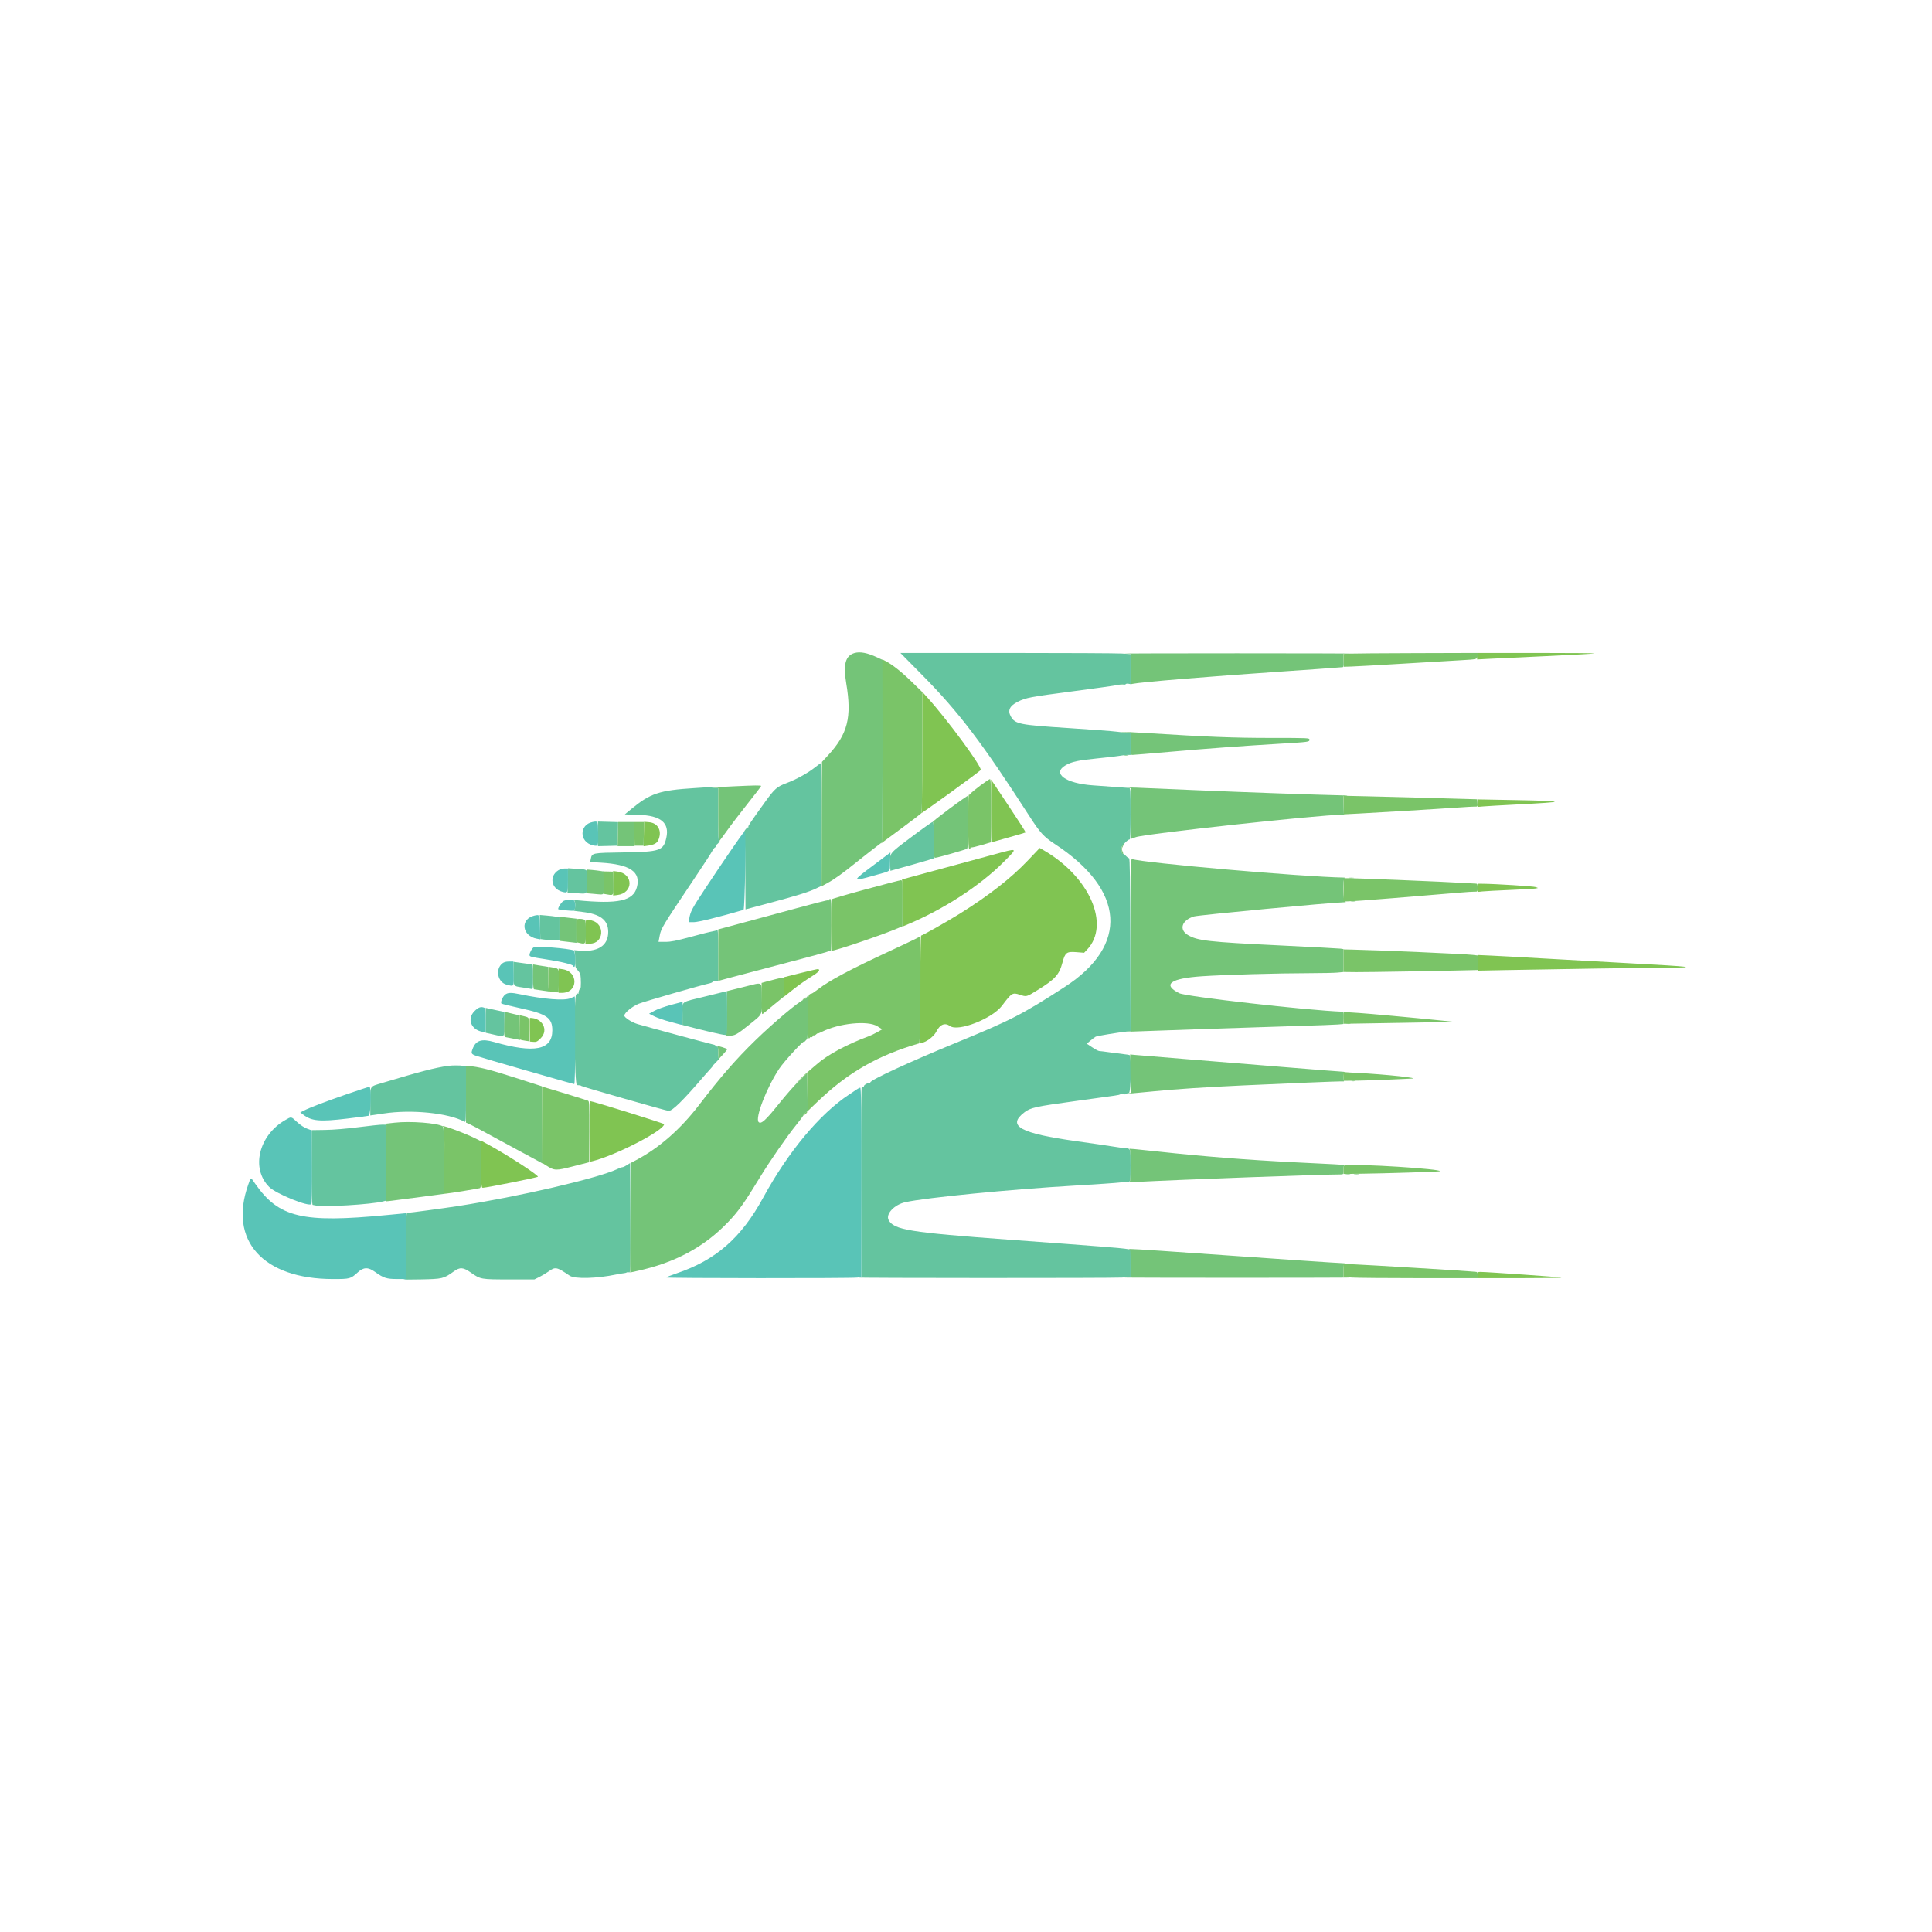 <svg id="svg" version="1.1" xmlns="http://www.w3.org/2000/svg" xmlns:xlink="http://www.w3.org/1999/xlink" width="400" height="400" viewBox="0, 0, 400,400"><g id="svgg"><path id="path0" d="M305.888 135.858 L 305.809 136.530 308.136 136.407 C 309.416 136.340,314.869 136.082,320.255 135.835 C 325.641 135.588,330.092 135.340,330.147 135.285 C 330.202 135.230,324.784 135.185,318.107 135.185 L 305.966 135.185 305.888 135.858 M190.932 155.787 C 190.927 165.219,190.872 168.333,190.710 168.333 C 190.591 168.333,190.542 168.382,190.601 168.441 C 190.701 168.541,202.276 160.162,203.032 159.442 C 203.507 158.989,196.074 148.883,191.865 144.259 L 190.938 143.241 190.932 155.787 M205.185 167.911 C 205.185 173.048,205.234 174.416,205.417 174.352 C 205.544 174.307,207.137 173.856,208.956 173.349 C 210.776 172.842,212.302 172.389,212.349 172.343 C 212.395 172.296,210.802 169.813,208.809 166.824 L 205.185 161.390 205.185 167.911 M305.926 166.282 L 305.926 167.059 307.176 166.953 C 307.863 166.894,310.843 166.724,313.796 166.574 C 324.679 166.023,324.601 165.849,313.380 165.642 L 305.926 165.504 305.926 166.282 M133.297 172.674 L 133.241 175.208 134.167 175.082 C 135.323 174.925,135.971 174.601,136.242 174.044 C 137.166 172.146,136.299 170.385,134.364 170.225 L 133.354 170.141 133.297 172.674 M212.772 178.190 C 209.301 181.838,204.736 185.404,198.711 189.173 C 196.311 190.674,190.959 193.704,190.706 193.704 C 190.626 193.704,190.539 198.733,190.512 204.880 L 190.463 216.057 191.228 215.796 C 192.162 215.478,193.424 214.428,193.822 213.639 C 194.609 212.079,195.618 211.661,196.714 212.441 C 198.413 213.651,205.444 210.887,207.449 208.221 C 209.453 205.559,209.622 205.453,211.118 205.941 C 212.552 206.410,212.477 206.429,214.818 204.983 C 218.459 202.734,219.295 201.810,219.968 199.293 C 220.527 197.201,220.825 196.976,222.830 197.134 L 224.455 197.262 225.073 196.608 C 229.927 191.461,225.596 181.534,216.105 176.053 L 215.266 175.568 212.772 178.190 M205.741 176.925 C 203.755 177.463,198.671 178.842,194.444 179.991 L 186.759 182.079 186.811 186.954 L 186.864 191.828 187.552 191.544 C 195.231 188.371,202.965 183.359,207.912 178.348 C 210.770 175.453,210.891 175.532,205.741 176.925 M126.944 182.873 L 126.944 185.411 127.814 185.308 C 131.161 184.912,131.193 180.899,127.853 180.455 L 126.944 180.335 126.944 182.873 M305.926 183.818 L 305.926 184.672 306.898 184.565 C 307.433 184.505,310.037 184.366,312.685 184.256 C 315.333 184.145,317.708 184.008,317.963 183.952 L 318.426 183.849 317.963 183.662 C 317.544 183.493,309.589 182.993,306.991 182.972 L 305.926 182.963 305.926 183.818 M121.204 192.870 L 121.204 195.370 122.135 195.370 C 125.024 195.370,125.344 191.291,122.511 190.578 C 121.132 190.230,121.204 190.104,121.204 192.870 M305.926 199.342 L 305.926 200.962 311.898 200.843 C 321.311 200.655,340.196 200.376,345.278 200.350 C 351.861 200.316,350.189 200.117,337.685 199.448 C 331.778 199.131,323.486 198.670,319.259 198.423 C 315.032 198.176,310.303 197.917,308.750 197.848 L 305.926 197.722 305.926 199.342 M115.648 203.051 L 115.648 205.556 116.361 205.556 C 119.711 205.556,119.820 201.153,116.481 200.668 L 115.648 200.547 115.648 203.051 M165.741 201.458 L 162.315 202.321 162.367 204.305 L 162.420 206.289 164.265 204.819 C 165.280 204.011,166.903 202.867,167.872 202.277 C 169.467 201.305,169.949 200.771,169.352 200.637 C 169.250 200.614,167.625 200.984,165.741 201.458 M109.671 213.194 L 109.722 215.648 110.429 215.706 C 111.053 215.758,111.232 215.669,111.957 214.944 C 113.644 213.256,112.310 210.741,109.727 210.741 C 109.668 210.741,109.642 211.845,109.671 213.194 M122.037 234.263 L 122.037 240.563 122.546 240.440 C 127.327 239.291,137.500 234.054,137.500 232.742 C 137.500 232.590,122.745 227.994,122.176 227.969 C 122.100 227.966,122.037 230.798,122.037 234.263 M99.589 241.029 C 99.637 245.519,99.668 245.925,99.960 245.917 C 100.804 245.893,111.357 243.774,111.372 243.626 C 111.409 243.253,104.904 239.043,101.111 236.985 L 99.537 236.131 99.589 241.029 M305.926 263.981 L 305.926 264.630 314.660 264.630 C 319.465 264.630,323.344 264.578,323.281 264.516 C 323.179 264.414,308.022 263.348,306.528 263.338 C 305.963 263.334,305.926 263.373,305.926 263.981 " stroke="none" fill="#80c452" fill-rule="evenodd"></path><path id="path1" d="M190.941 139.769 C 198.552 147.480,203.286 153.708,213.054 168.863 C 215.367 172.452,216.070 173.227,218.397 174.751 C 232.957 184.293,233.744 195.729,220.432 204.338 C 211.582 210.062,209.367 211.199,197.870 215.922 C 188.452 219.790,180.185 223.612,180.185 224.098 C 180.185 224.221,180.133 224.269,180.069 224.205 C 179.916 224.052,178.889 224.587,178.889 224.820 C 178.889 224.919,178.826 224.990,178.750 224.978 C 178.674 224.966,178.528 224.966,178.426 224.978 C 178.303 224.993,178.257 231.672,178.289 244.710 L 178.337 264.421 177.733 264.496 C 176.707 264.623,230.351 264.635,232.269 264.508 L 234.074 264.389 234.074 261.555 L 234.074 258.720 233.472 258.612 C 232.306 258.400,228.387 258.089,208.981 256.668 C 188.286 255.153,185.031 254.621,183.978 252.587 C 183.335 251.343,185.149 249.413,187.442 248.901 C 191.679 247.955,209.168 246.241,222.500 245.464 C 226.880 245.209,231.113 244.918,231.907 244.818 C 232.701 244.717,233.409 244.644,233.481 244.654 C 234.049 244.738,234.074 244.597,234.074 241.316 C 234.074 237.638,234.126 237.783,232.778 237.697 C 232.421 237.674,231.296 237.519,230.278 237.352 C 229.259 237.184,225.968 236.705,222.963 236.286 C 211.152 234.641,208.395 233.114,212.114 230.277 C 213.362 229.325,214.436 229.090,222.664 227.962 C 232.050 226.676,231.496 226.758,231.869 226.594 C 232.032 226.522,232.385 226.504,232.654 226.552 C 232.922 226.601,233.190 226.563,233.249 226.469 C 233.307 226.374,233.517 226.296,233.715 226.296 C 234.164 226.296,234.289 218.580,233.843 218.428 C 233.715 218.384,233.236 218.311,232.778 218.264 C 232.319 218.218,231.028 218.049,229.907 217.890 C 228.787 217.730,227.734 217.598,227.567 217.596 C 227.401 217.594,226.755 217.253,226.133 216.837 L 225.001 216.081 225.768 215.440 C 226.190 215.087,226.677 214.723,226.849 214.631 C 227.139 214.476,231.467 213.760,233.288 213.565 L 234.076 213.481 234.029 195.583 C 233.993 182.213,233.927 177.685,233.768 177.685 C 233.650 177.685,233.347 177.461,233.093 177.187 C 232.839 176.914,232.592 176.729,232.544 176.777 C 232.292 177.029,232.017 175.754,232.235 175.341 C 232.557 174.730,233.700 173.679,233.904 173.806 C 234.006 173.869,234.074 171.754,234.074 168.529 C 234.074 163.533,234.051 163.147,233.750 163.135 C 233.572 163.127,233.134 163.097,232.778 163.068 C 232.043 163.008,229.435 162.820,226.296 162.602 C 220.568 162.203,217.731 160.108,220.641 158.426 C 221.892 157.704,223.262 157.409,227.130 157.026 C 229.167 156.825,231.286 156.578,231.840 156.478 C 232.393 156.378,233.122 156.296,233.460 156.296 L 234.074 156.296 234.074 153.981 L 234.074 151.667 233.230 151.667 C 232.766 151.667,231.828 151.584,231.147 151.483 C 230.465 151.382,226.032 151.049,221.296 150.743 C 210.993 150.078,210.169 149.912,209.277 148.325 C 208.584 147.092,209.036 146.140,210.719 145.290 C 212.368 144.457,213.365 144.267,221.972 143.146 C 226.744 142.524,231.002 141.927,231.434 141.819 C 231.867 141.711,232.388 141.667,232.592 141.720 C 232.796 141.773,233.010 141.741,233.067 141.648 C 233.125 141.555,233.375 141.515,233.623 141.560 L 234.074 141.642 234.074 138.534 L 234.074 135.426 232.269 135.307 C 231.275 135.241,220.553 135.187,208.440 135.186 L 186.417 135.185 190.941 139.769 M168.644 158.949 C 167.256 160.055,164.818 161.395,162.870 162.123 C 160.842 162.882,160.379 163.288,158.391 166.052 C 155.320 170.323,154.825 171.059,154.946 171.180 C 155.009 171.244,154.970 171.296,154.858 171.296 C 154.746 171.296,154.466 171.561,154.235 171.885 C 154.005 172.209,153.915 172.413,154.036 172.339 C 154.204 172.235,154.267 174.099,154.304 180.241 L 154.352 188.280 159.444 186.921 C 165.110 185.408,167.559 184.640,169.074 183.900 L 170.093 183.402 170.140 170.683 C 170.166 163.687,170.119 157.963,170.034 157.963 C 169.950 157.963,169.324 158.407,168.644 158.949 M143.796 163.167 C 136.534 163.620,134.628 164.250,130.699 167.500 L 129.356 168.611 132.224 168.704 C 136.833 168.852,138.649 170.363,137.954 173.468 C 137.358 176.126,136.656 176.368,129.218 176.481 C 122.470 176.585,122.567 176.565,122.300 177.898 L 122.184 178.480 124.379 178.608 C 130.452 178.963,132.721 180.509,131.857 183.704 C 131.089 186.546,127.991 187.216,119.444 186.388 C 118.986 186.343,118.715 186.353,118.843 186.410 C 119.234 186.583,119.150 188.513,118.750 188.540 C 118.572 188.552,119.384 188.672,120.556 188.807 C 124.291 189.238,125.909 190.480,125.922 192.923 C 125.937 195.858,123.686 197.239,119.625 196.785 C 119.067 196.722,118.715 196.719,118.843 196.777 C 119.003 196.850,119.074 197.403,119.074 198.585 C 119.074 200.182,119.106 200.323,119.583 200.855 C 119.863 201.166,120.123 201.581,120.160 201.775 C 120.296 202.494,120.300 204.630,120.164 204.630 C 119.996 204.630,119.720 205.388,119.794 205.648 C 119.822 205.750,119.790 205.778,119.722 205.710 C 119.654 205.642,119.460 205.725,119.290 205.895 C 118.768 206.417,118.921 224.617,119.448 224.657 C 119.650 224.673,119.919 224.694,120.046 224.704 C 120.174 224.714,120.319 224.774,120.370 224.837 C 120.488 224.982,138.043 230.000,138.433 230.000 C 139.239 230.000,141.421 227.850,145.833 222.704 C 146.343 222.110,146.951 221.426,147.184 221.183 C 147.418 220.940,147.568 220.741,147.517 220.741 C 147.466 220.741,147.817 220.351,148.296 219.874 C 148.775 219.397,149.063 219.069,148.935 219.144 C 148.759 219.248,148.704 218.969,148.704 217.974 C 148.704 216.935,148.647 216.667,148.426 216.667 C 148.273 216.667,148.148 216.593,148.148 216.502 C 148.148 216.412,147.919 216.298,147.639 216.249 C 147.096 216.154,134.065 212.633,132.029 212.032 C 130.831 211.678,129.259 210.675,129.259 210.264 C 129.259 209.704,130.879 208.372,132.238 207.814 C 133.343 207.360,145.100 203.975,146.993 203.565 C 147.224 203.515,147.458 203.401,147.514 203.311 C 147.569 203.222,147.860 203.148,148.159 203.148 L 148.704 203.148 148.704 197.755 C 148.704 193.467,148.656 192.399,148.472 192.545 C 148.345 192.645,147.897 192.780,147.477 192.844 C 147.057 192.907,145.021 193.419,142.952 193.980 C 139.919 194.802,138.914 195.000,137.765 195.000 L 136.339 195.000 136.590 193.682 C 136.872 192.205,137.181 191.696,143.657 182.044 C 145.534 179.247,147.233 176.639,147.432 176.248 C 147.631 175.857,147.915 175.491,148.063 175.435 C 148.210 175.378,148.288 175.262,148.236 175.177 C 148.183 175.092,148.246 174.955,148.376 174.872 C 148.693 174.670,149.236 173.962,148.935 174.142 C 148.752 174.252,148.704 173.124,148.704 168.740 L 148.704 163.200 147.731 163.083 C 147.197 163.019,146.634 162.978,146.481 162.991 C 146.329 163.005,145.120 163.084,143.796 163.167 M123.796 172.645 L 123.796 175.196 125.833 175.145 L 127.870 175.093 127.922 172.650 L 127.974 170.208 125.885 170.150 L 123.796 170.093 123.796 172.645 M188.638 173.341 C 184.030 176.812,184.216 176.578,184.297 178.804 L 184.352 180.293 189.022 178.989 C 191.591 178.272,193.612 177.657,193.513 177.623 C 193.405 177.586,193.333 176.088,193.333 173.873 C 193.333 170.886,193.285 170.185,193.081 170.185 C 192.943 170.185,190.943 171.605,188.638 173.341 M117.557 182.276 L 117.500 184.788 119.181 184.914 C 121.755 185.106,121.565 185.285,121.626 182.606 C 121.689 179.863,121.837 180.052,119.501 179.893 L 117.613 179.763 117.557 182.276 M111.815 191.931 L 111.872 194.425 112.649 194.528 C 113.076 194.586,113.968 194.652,114.630 194.677 L 115.833 194.722 115.833 192.323 L 115.833 189.924 115.185 189.798 C 114.829 189.729,113.912 189.619,113.148 189.554 L 111.759 189.437 111.815 191.931 M106.299 201.464 C 106.303 204.292,106.216 204.153,108.148 204.434 C 109.014 204.560,109.868 204.703,110.046 204.751 C 110.344 204.833,110.370 204.626,110.370 202.235 C 110.370 199.880,110.339 199.629,110.046 199.623 C 109.868 199.620,108.951 199.508,108.009 199.374 L 106.296 199.132 106.299 201.464 M146.335 206.223 C 140.642 207.622,141.296 207.145,141.296 209.896 L 141.296 212.208 141.991 212.391 C 145.571 213.334,149.535 214.259,149.993 214.259 L 150.556 214.259 150.556 209.722 C 150.556 207.227,150.535 205.190,150.509 205.197 C 150.484 205.203,148.606 205.665,146.335 206.223 M100.556 211.244 L 100.556 213.825 102.335 214.226 C 104.573 214.730,104.444 214.867,104.444 211.965 L 104.444 209.508 102.917 209.185 C 102.076 209.007,101.201 208.817,100.972 208.763 L 100.556 208.664 100.556 211.244 M92.778 220.672 C 90.033 221.065,86.980 221.858,79.167 224.204 C 76.464 225.016,76.673 224.690,76.670 228.111 L 76.667 230.944 77.454 230.832 C 77.887 230.771,78.752 230.642,79.376 230.546 C 85.162 229.652,92.838 230.424,96.157 232.234 C 96.463 232.400,96.481 232.078,96.481 226.599 L 96.481 220.787 95.903 220.671 C 95.311 220.553,93.608 220.553,92.778 220.672 M74.259 233.366 C 71.641 233.702,69.060 233.916,67.315 233.941 L 64.537 233.981 64.537 241.713 C 64.537 246.734,64.602 249.449,64.722 249.459 C 64.824 249.466,65.074 249.516,65.278 249.568 C 66.847 249.973,76.973 249.373,79.352 248.734 L 79.907 248.585 79.956 240.722 L 80.004 232.858 79.215 232.845 C 78.781 232.837,76.551 233.072,74.259 233.366 M129.815 241.219 C 129.458 241.453,129.036 241.650,128.877 241.656 C 128.718 241.662,128.260 241.824,127.859 242.017 C 123.874 243.928,107.447 247.749,94.815 249.702 C 91.759 250.174,84.781 251.111,84.319 251.111 C 84.120 251.111,84.074 252.402,84.074 257.951 L 84.074 264.790 83.565 264.883 C 83.285 264.934,84.884 264.938,87.119 264.892 C 91.632 264.800,91.841 264.749,93.956 263.237 C 95.252 262.310,95.886 262.356,97.510 263.493 C 99.496 264.883,99.572 264.897,105.463 264.894 L 110.648 264.892 111.667 264.386 C 112.227 264.108,113.090 263.591,113.586 263.237 C 114.987 262.234,115.244 262.287,117.947 264.122 C 118.996 264.834,123.600 264.712,127.593 263.867 C 128.153 263.748,128.826 263.635,129.088 263.615 C 129.351 263.596,129.663 263.520,129.783 263.446 C 129.902 263.372,130.084 263.363,130.186 263.427 C 130.541 263.646,130.559 263.010,130.511 251.924 L 130.463 240.792 129.815 241.219 " stroke="none" fill="#64c49f" fill-rule="evenodd"></path><path id="path2" d="M176.917 135.202 C 175.031 135.749,174.541 137.545,175.205 141.481 C 176.394 148.531,175.515 151.984,171.398 156.430 L 170.180 157.746 170.136 170.618 L 170.093 183.490 171.343 182.810 C 172.751 182.044,174.469 180.811,177.263 178.558 C 178.310 177.714,179.958 176.418,180.926 175.678 L 182.685 174.332 182.732 155.490 L 182.780 136.648 181.621 136.109 C 179.577 135.158,178.072 134.868,176.917 135.202 M232.824 135.323 L 234.074 135.387 234.074 138.531 L 234.074 141.674 234.491 141.582 C 236.115 141.225,250.601 140.031,265.926 138.992 C 271.171 138.636,275.921 138.298,276.481 138.242 C 277.042 138.185,277.667 138.138,277.870 138.138 C 278.213 138.137,278.236 138.034,278.180 136.763 L 278.120 135.388 279.384 135.323 C 280.079 135.287,269.606 135.258,256.111 135.258 C 242.616 135.258,232.137 135.287,232.824 135.323 M231.898 141.794 C 232.076 141.841,232.368 141.841,232.546 141.794 C 232.725 141.748,232.579 141.710,232.222 141.710 C 231.866 141.710,231.720 141.748,231.898 141.794 M232.917 151.619 L 234.074 151.684 234.074 153.990 C 234.074 156.194,234.091 156.296,234.455 156.296 C 234.665 156.296,238.144 156.008,242.187 155.655 C 250.168 154.959,257.321 154.433,265.000 153.978 C 271.017 153.621,271.111 153.608,271.111 153.140 C 271.111 152.786,270.926 152.778,263.152 152.778 C 255.400 152.778,250.022 152.567,237.163 151.759 C 234.737 151.606,232.528 151.498,232.255 151.517 C 231.983 151.537,232.280 151.582,232.917 151.619 M232.731 156.427 C 232.961 156.471,233.336 156.471,233.565 156.427 C 233.794 156.383,233.606 156.347,233.148 156.347 C 232.690 156.347,232.502 156.383,232.731 156.427 M152.222 162.787 C 150.745 162.858,149.037 162.941,148.426 162.971 C 147.574 163.013,147.477 163.042,148.009 163.098 L 148.704 163.171 148.704 168.726 C 148.704 171.906,148.774 174.238,148.868 174.180 C 148.958 174.124,149.698 173.140,150.511 171.993 C 151.325 170.846,153.250 168.324,154.789 166.389 C 156.328 164.454,157.588 162.808,157.590 162.731 C 157.593 162.578,156.268 162.592,152.222 162.787 M233.657 163.082 L 234.074 163.174 234.074 168.439 C 234.074 171.334,234.095 173.704,234.120 173.704 C 234.146 173.704,234.614 173.534,235.160 173.326 C 236.981 172.634,273.661 168.638,277.593 168.703 L 278.241 168.714 278.183 166.776 L 278.125 164.839 278.831 164.771 C 279.219 164.733,278.745 164.687,277.778 164.668 C 273.163 164.575,257.891 164.037,248.148 163.623 C 242.190 163.370,236.398 163.124,235.278 163.076 C 234.157 163.029,233.428 163.031,233.657 163.082 M196.582 167.429 C 194.549 168.945,192.986 170.185,193.109 170.185 C 193.277 170.185,193.333 171.115,193.333 173.889 C 193.333 177.313,193.358 177.593,193.662 177.593 C 194.067 177.593,199.760 175.968,200.222 175.721 C 200.573 175.533,200.761 164.957,200.417 164.755 C 200.340 164.710,198.614 165.914,196.582 167.429 M127.927 172.685 L 127.870 175.186 129.630 175.186 L 131.389 175.186 131.333 172.685 L 131.276 170.185 129.630 170.185 L 127.983 170.185 127.927 172.685 M232.305 175.204 C 232.037 175.723,232.232 177.089,232.532 176.789 C 232.573 176.748,232.512 176.507,232.396 176.253 C 232.229 175.886,232.247 175.674,232.487 175.211 C 232.652 174.891,232.746 174.630,232.695 174.630 C 232.644 174.630,232.468 174.888,232.305 175.204 M234.074 195.618 L 234.074 213.497 233.380 213.575 C 232.998 213.617,233.352 213.620,234.167 213.581 C 236.532 213.467,261.471 212.627,268.981 212.407 C 272.750 212.298,276.348 212.163,276.976 212.109 L 278.119 212.011 278.180 210.742 C 278.229 209.714,278.188 209.472,277.963 209.463 C 270.738 209.199,245.552 206.343,244.140 205.628 C 240.590 203.831,242.278 202.571,248.831 202.125 C 253.481 201.809,264.512 201.495,271.296 201.485 C 273.690 201.482,276.211 201.426,276.898 201.361 L 278.148 201.243 278.148 198.871 L 278.148 196.498 277.546 196.410 C 277.215 196.361,271.569 196.061,265.000 195.741 C 250.122 195.018,247.918 194.769,245.927 193.579 C 244.030 192.446,244.687 190.500,247.224 189.734 C 248.158 189.452,275.566 186.859,278.056 186.818 C 278.565 186.809,278.794 186.766,278.565 186.721 C 277.990 186.610,277.902 181.946,278.472 181.791 C 278.651 181.743,278.547 181.699,278.241 181.694 C 269.690 181.548,236.410 178.634,234.373 177.853 C 234.099 177.748,234.074 179.236,234.074 195.618 M121.574 182.495 L 121.574 184.953 122.945 185.069 C 125.340 185.272,125.093 185.534,125.093 182.793 C 125.093 181.478,125.051 180.408,125.000 180.417 C 124.949 180.426,124.616 180.381,124.259 180.319 C 123.903 180.256,123.153 180.167,122.593 180.120 L 121.574 180.036 121.574 182.495 M279.308 181.800 C 279.590 181.842,280.006 181.841,280.234 181.797 C 280.462 181.753,280.231 181.718,279.722 181.720 C 279.213 181.721,279.027 181.757,279.308 181.800 M171.667 186.307 C 171.667 186.415,171.597 186.460,171.511 186.407 C 171.349 186.307,169.959 186.668,157.685 189.996 C 153.611 191.101,149.924 192.099,149.491 192.213 L 148.704 192.422 148.704 197.755 L 148.704 203.088 151.343 202.371 C 152.794 201.976,157.648 200.696,162.130 199.525 C 166.611 198.354,170.671 197.259,171.152 197.090 L 172.026 196.783 172.078 191.447 C 172.118 187.274,172.079 186.111,171.898 186.111 C 171.771 186.111,171.667 186.199,171.667 186.307 M279.769 186.612 C 279.998 186.656,280.373 186.656,280.602 186.612 C 280.831 186.568,280.644 186.532,280.185 186.532 C 279.727 186.532,279.539 186.568,279.769 186.612 M115.833 192.293 L 115.833 194.793 116.759 194.903 C 117.269 194.963,118.060 195.056,118.519 195.110 L 119.352 195.207 119.352 192.707 L 119.352 190.207 118.519 190.110 C 118.060 190.056,117.269 189.963,116.759 189.903 L 115.833 189.793 115.833 192.293 M110.370 202.248 C 110.370 204.173,110.428 204.817,110.602 204.825 C 110.729 204.830,111.500 204.945,112.315 205.080 C 113.130 205.216,113.831 205.294,113.873 205.256 C 113.916 205.217,113.853 205.185,113.735 205.185 C 113.581 205.185,113.519 204.466,113.519 202.685 C 113.519 201.310,113.498 200.184,113.472 200.181 C 113.447 200.179,112.738 200.066,111.898 199.929 L 110.370 199.681 110.370 202.248 M154.352 204.242 C 152.824 204.620,151.345 204.989,151.065 205.061 L 150.556 205.192 150.556 209.712 C 150.556 213.861,150.529 214.239,150.231 214.317 C 150.053 214.363,150.349 214.411,150.889 214.423 C 152.148 214.451,152.487 214.265,155.282 212.019 C 157.954 209.872,157.807 210.204,157.738 206.484 C 157.675 203.085,158.041 203.328,154.352 204.242 M167.044 206.469 C 166.938 206.666,166.665 206.885,166.435 206.957 C 165.468 207.260,160.217 211.664,156.408 215.368 C 152.388 219.277,149.195 222.943,144.764 228.735 C 140.905 233.778,136.456 237.680,131.716 240.180 L 130.561 240.789 130.512 252.126 L 130.463 263.462 131.944 263.137 C 139.772 261.422,145.754 258.210,150.700 253.065 C 152.848 250.831,154.128 249.036,157.315 243.793 C 159.376 240.401,162.875 235.345,164.827 232.936 C 165.635 231.940,166.296 231.044,166.296 230.946 C 166.296 230.848,166.506 230.602,166.763 230.401 L 167.230 230.033 167.180 226.110 L 167.130 222.186 165.548 223.666 C 164.678 224.480,162.729 226.694,161.217 228.586 C 158.533 231.943,157.566 232.813,157.071 232.318 C 156.277 231.524,158.696 225.234,161.313 221.284 C 162.358 219.709,166.472 215.248,166.487 215.675 C 166.491 215.762,166.608 215.682,166.748 215.497 C 166.889 215.312,167.056 215.166,167.119 215.173 C 167.183 215.180,167.253 213.144,167.275 210.648 C 167.297 208.153,167.297 206.111,167.275 206.111 C 167.253 206.111,167.149 206.272,167.044 206.469 M104.408 212.055 C 104.355 214.517,104.370 214.651,104.722 214.735 C 104.926 214.784,105.676 214.933,106.389 215.067 L 107.685 215.310 107.629 212.765 L 107.573 210.220 106.240 209.910 C 105.507 209.739,104.808 209.569,104.686 209.531 C 104.522 209.481,104.449 210.149,104.408 212.055 M278.845 211.983 C 279.075 212.027,279.408 212.025,279.585 211.979 C 279.763 211.933,279.574 211.896,279.167 211.899 C 278.759 211.901,278.614 211.939,278.845 211.983 M148.380 216.609 C 148.649 216.680,148.705 216.916,148.711 218.023 L 148.718 219.352 149.637 218.367 C 150.142 217.825,150.556 217.315,150.556 217.234 C 150.556 217.087,148.562 216.462,148.229 216.503 C 148.133 216.515,148.201 216.563,148.380 216.609 M234.035 222.290 L 234.088 226.269 233.664 226.365 C 233.125 226.488,234.357 226.388,238.981 225.931 C 243.618 225.472,249.426 225.091,257.407 224.720 C 265.965 224.323,276.811 223.876,277.594 223.888 L 278.244 223.899 278.176 223.038 C 278.132 222.488,278.190 222.126,278.336 222.036 C 278.471 221.952,278.308 221.888,277.940 221.879 C 277.596 221.870,272.231 221.447,266.019 220.940 C 259.806 220.432,250.514 219.677,245.370 219.262 C 240.227 218.847,235.560 218.464,235.000 218.409 L 233.981 218.311 234.035 222.290 M96.065 220.679 L 96.481 220.767 96.481 226.596 L 96.481 232.426 97.096 232.683 C 97.434 232.824,99.289 233.807,101.217 234.867 C 103.145 235.927,106.097 237.526,107.778 238.420 C 109.458 239.314,111.167 240.236,111.574 240.467 L 112.315 240.887 112.261 232.897 L 112.208 224.907 106.826 223.176 C 101.427 221.439,99.091 220.855,96.852 220.684 C 96.190 220.633,95.836 220.631,96.065 220.679 M279.861 223.831 C 280.039 223.878,280.331 223.878,280.509 223.831 C 280.688 223.785,280.542 223.747,280.185 223.747 C 279.829 223.747,279.683 223.785,279.861 223.831 M81.717 232.440 L 80.008 232.630 79.958 240.680 L 79.907 248.729 81.019 248.609 C 81.630 248.543,84.296 248.195,86.944 247.837 C 89.593 247.478,91.843 247.180,91.944 247.173 C 92.338 247.147,92.081 233.450,91.682 233.201 C 90.567 232.504,84.974 232.077,81.717 232.440 M232.454 237.720 C 232.632 237.767,232.924 237.767,233.102 237.720 C 233.280 237.674,233.134 237.636,232.778 237.636 C 232.421 237.636,232.275 237.674,232.454 237.720 M233.843 237.892 C 234.015 237.968,234.074 238.832,234.074 241.296 C 234.074 243.763,234.015 244.624,233.843 244.697 C 233.715 244.750,234.319 244.757,235.185 244.711 C 244.381 244.226,273.564 243.154,277.731 243.149 C 278.107 243.148,278.148 243.058,278.148 242.235 C 278.148 241.431,278.198 241.314,278.565 241.256 C 278.794 241.219,277.731 241.126,276.204 241.049 C 274.676 240.973,270.968 240.787,267.963 240.637 C 258.450 240.163,248.985 239.417,239.907 238.428 C 234.866 237.878,233.546 237.761,233.843 237.892 M278.657 243.094 C 278.887 243.138,279.262 243.138,279.491 243.094 C 279.720 243.050,279.532 243.013,279.074 243.013 C 278.616 243.013,278.428 243.050,278.657 243.094 M280.419 243.096 C 280.701 243.138,281.117 243.137,281.345 243.093 C 281.573 243.049,281.343 243.015,280.833 243.016 C 280.324 243.017,280.138 243.053,280.419 243.096 M233.750 258.636 C 234.040 258.721,234.074 259.026,234.074 261.579 L 234.074 264.428 232.824 264.492 C 232.137 264.528,242.616 264.557,256.111 264.557 C 269.606 264.557,280.086 264.528,279.398 264.492 L 278.148 264.428 278.148 263.063 C 278.148 262.139,278.223 261.670,278.380 261.612 C 278.507 261.565,278.236 261.522,277.778 261.515 C 276.932 261.503,266.201 260.775,247.222 259.441 C 235.926 258.648,233.246 258.488,233.750 258.636 " stroke="none" fill="#74c478" fill-rule="evenodd"></path><path id="path3" d="M122.719 170.180 C 119.865 170.728,119.907 174.376,122.776 175.020 C 123.878 175.268,123.907 175.198,123.848 172.500 C 123.792 169.944,123.806 169.972,122.719 170.180 M153.970 172.364 C 153.700 172.550,149.549 178.599,146.021 183.946 C 143.222 188.189,142.955 188.694,142.694 190.231 L 142.576 190.926 143.650 190.926 C 144.555 190.926,148.907 189.851,153.935 188.385 C 154.217 188.303,154.493 172.208,154.213 172.225 C 154.187 172.227,154.078 172.289,153.970 172.364 M181.030 178.994 C 176.267 182.555,176.265 182.597,180.916 181.278 C 184.746 180.192,184.211 180.651,184.288 178.379 C 184.323 177.335,184.352 176.488,184.352 176.496 C 184.352 176.504,182.857 177.628,181.030 178.994 M115.623 180.170 C 113.662 181.366,114.096 183.988,116.361 184.622 C 117.568 184.960,117.593 184.911,117.593 182.211 L 117.593 179.815 116.898 179.816 C 116.516 179.816,115.943 179.975,115.623 180.170 M116.667 186.532 C 116.239 186.745,115.413 188.067,115.595 188.249 C 115.715 188.370,118.380 188.629,118.750 188.556 C 119.198 188.467,119.226 186.579,118.781 186.409 C 118.293 186.221,117.158 186.288,116.667 186.532 M110.648 189.566 C 107.644 190.253,108.023 193.777,111.163 194.358 L 111.863 194.488 111.811 192.012 C 111.755 189.328,111.748 189.314,110.648 189.566 M110.509 196.126 C 110.119 196.353,109.630 197.253,109.630 197.744 C 109.630 198.061,109.976 198.151,112.917 198.597 C 116.187 199.094,118.704 199.714,118.704 200.023 C 118.704 200.112,118.787 200.185,118.889 200.185 C 119.221 200.185,119.123 196.910,118.787 196.781 C 117.669 196.352,111.024 195.826,110.509 196.126 M104.020 199.447 C 102.472 200.665,103.023 203.395,104.912 203.871 C 106.475 204.264,106.396 204.392,106.333 201.574 L 106.276 199.074 105.385 199.074 C 104.772 199.074,104.346 199.191,104.020 199.447 M104.575 205.929 C 104.058 206.335,103.567 207.538,103.823 207.772 C 103.910 207.852,105.717 208.298,107.837 208.763 C 113.224 209.944,114.353 210.733,114.351 213.320 C 114.348 217.396,110.664 218.137,102.315 215.742 C 99.742 215.004,98.529 215.379,97.864 217.121 C 97.492 218.095,97.551 218.220,98.567 218.591 C 99.535 218.945,118.626 224.444,118.886 224.444 C 119.011 224.444,119.074 221.376,119.074 215.370 C 119.074 210.380,119.042 206.296,119.002 206.296 C 118.962 206.296,118.566 206.461,118.122 206.663 C 116.882 207.225,112.605 206.888,107.583 205.831 C 105.826 205.462,105.141 205.484,104.575 205.929 M138.889 208.055 C 137.616 208.395,136.082 208.943,135.481 209.273 L 134.388 209.873 135.477 210.424 C 136.076 210.727,137.484 211.218,138.607 211.515 C 139.730 211.812,140.789 212.097,140.962 212.148 C 141.243 212.231,141.281 211.993,141.332 209.824 C 141.363 208.494,141.347 207.413,141.296 207.421 C 141.245 207.429,140.162 207.714,138.889 208.055 M98.236 209.347 C 96.651 210.932,97.507 213.183,99.861 213.617 L 100.556 213.745 100.556 211.244 C 100.556 209.135,100.510 208.726,100.263 208.631 C 99.554 208.359,99.043 208.540,98.236 209.347 M71.759 226.557 C 67.362 228.077,64.074 229.336,62.819 229.980 L 62.171 230.312 62.808 230.799 C 64.544 232.122,66.231 232.267,71.944 231.583 C 74.185 231.315,76.160 231.053,76.334 231.001 C 76.783 230.866,76.928 224.993,76.481 225.010 C 76.329 225.015,74.204 225.711,71.759 226.557 M177.407 225.534 C 177.153 225.715,176.446 226.190,175.836 226.589 C 169.766 230.563,163.199 238.434,158.021 247.939 C 153.472 256.290,148.215 260.889,140.074 263.637 C 138.913 264.029,137.963 264.413,137.963 264.490 C 137.963 264.658,176.249 264.680,177.474 264.512 L 178.333 264.394 178.333 244.790 C 178.333 229.224,178.286 225.187,178.102 225.195 C 177.975 225.201,177.662 225.354,177.407 225.534 M59.074 231.888 C 53.567 235.042,51.902 241.919,55.721 245.739 C 57.144 247.162,63.878 249.900,64.479 249.299 C 64.564 249.214,64.612 245.744,64.585 241.588 L 64.537 234.033 63.559 233.668 C 62.962 233.445,62.159 232.913,61.497 232.300 C 60.227 231.123,60.367 231.147,59.074 231.888 M51.408 245.231 C 47.256 256.813,54.431 264.815,68.969 264.815 C 72.459 264.815,72.592 264.779,74.074 263.430 C 75.281 262.331,76.208 262.308,77.651 263.340 C 79.419 264.607,80.033 264.806,82.176 264.811 L 84.074 264.815 84.074 258.000 L 84.074 251.185 83.472 251.239 C 83.141 251.268,81.579 251.417,80.000 251.569 C 62.623 253.244,57.750 252.088,52.880 245.139 C 51.822 243.629,51.986 243.618,51.408 245.231 " stroke="none" fill="#59c4b7" fill-rule="evenodd"></path><path id="path4" d="M279.390 135.323 L 278.132 135.388 278.187 136.717 L 278.241 138.047 279.815 138.000 C 280.681 137.975,285.472 137.707,290.463 137.405 C 295.454 137.104,300.884 136.782,302.530 136.690 C 305.877 136.504,305.926 136.490,305.926 135.730 L 305.926 135.185 293.287 135.221 C 286.336 135.241,280.082 135.287,279.390 135.323 M182.733 155.323 C 182.771 170.216,182.733 174.187,182.548 174.423 C 182.309 174.729,182.415 174.667,183.238 174.019 C 183.342 173.938,184.975 172.728,186.868 171.331 C 188.761 169.934,190.448 168.652,190.618 168.483 C 190.899 168.201,190.926 167.089,190.926 155.720 L 190.926 143.265 188.750 141.144 C 186.664 139.110,184.716 137.568,183.333 136.855 L 182.685 136.521 182.733 155.323 M202.963 162.637 C 201.995 163.361,201.094 164.107,200.960 164.294 C 200.825 164.482,200.659 164.601,200.589 164.558 C 200.520 164.515,200.463 167.013,200.463 170.110 C 200.463 174.491,200.514 175.741,200.694 175.741 C 200.822 175.741,200.926 175.652,200.926 175.545 C 200.926 175.437,200.998 175.393,201.086 175.447 C 201.174 175.502,202.132 175.285,203.216 174.965 L 205.185 174.383 205.185 167.840 C 205.185 162.722,205.135 161.299,204.954 161.309 C 204.826 161.316,203.931 161.914,202.963 162.637 M278.188 166.680 L 278.241 168.605 278.796 168.568 C 279.102 168.548,280.269 168.488,281.389 168.434 C 284.460 168.287,298.585 167.429,301.852 167.191 C 303.431 167.076,304.998 166.989,305.334 166.997 C 305.939 167.012,305.945 167.003,305.890 166.248 L 305.833 165.484 303.889 165.427 C 294.747 165.160,287.971 164.977,283.465 164.875 L 278.135 164.755 278.188 166.680 M131.337 172.639 L 131.389 175.093 132.315 175.093 L 133.241 175.093 133.292 172.639 L 133.344 170.185 132.315 170.185 L 131.286 170.185 131.337 172.639 M125.000 182.749 L 125.093 185.083 125.920 185.224 C 127.041 185.415,127.056 185.380,126.997 182.763 L 126.944 180.463 125.926 180.439 L 124.907 180.415 125.000 182.749 M278.447 181.819 C 278.191 181.870,278.148 182.219,278.148 184.267 L 278.148 186.656 280.231 186.560 C 281.988 186.479,293.486 185.562,302.315 184.799 C 303.639 184.684,304.993 184.599,305.324 184.610 C 305.917 184.629,305.926 184.617,305.926 183.796 C 305.926 183.132,305.860 182.960,305.602 182.948 C 305.424 182.940,304.736 182.900,304.074 182.859 C 298.763 182.532,278.910 181.726,278.447 181.819 M179.259 184.124 C 175.440 185.158,172.254 186.090,172.179 186.196 C 172.012 186.433,171.990 196.852,172.156 196.852 C 173.000 196.852,183.057 193.422,186.065 192.108 L 186.852 191.764 186.852 186.993 C 186.852 182.568,186.828 182.223,186.528 182.234 C 186.350 182.241,183.079 183.091,179.259 184.124 M119.349 190.404 C 119.293 190.550,119.271 191.662,119.299 192.875 L 119.352 195.079 120.049 195.244 C 121.265 195.531,121.296 195.471,121.296 192.887 C 121.296 191.617,121.226 190.534,121.140 190.481 C 120.691 190.204,119.446 190.150,119.349 190.404 M189.537 194.390 C 189.028 194.656,186.653 195.782,184.259 196.892 C 176.015 200.715,171.788 202.962,169.412 204.783 C 168.768 205.276,168.157 205.693,168.056 205.709 C 167.270 205.831,167.222 206.115,167.222 210.646 C 167.222 214.650,167.309 215.424,167.687 214.812 C 167.751 214.708,167.882 214.672,167.977 214.731 C 168.073 214.790,168.201 214.708,168.261 214.550 C 168.322 214.391,168.440 214.303,168.523 214.355 C 168.606 214.406,168.806 214.316,168.967 214.155 C 169.128 213.994,169.259 213.911,169.259 213.971 C 169.259 214.031,169.655 213.880,170.139 213.636 C 173.688 211.842,179.693 211.239,181.660 212.479 L 182.654 213.106 181.651 213.682 C 181.099 213.999,180.273 214.396,179.815 214.564 C 175.396 216.187,171.292 218.398,169.122 220.325 C 168.807 220.605,168.147 221.167,167.655 221.574 C 167.163 221.981,166.302 222.763,165.742 223.311 L 164.722 224.307 165.926 223.267 L 167.130 222.226 167.180 226.130 L 167.230 230.033 169.261 228.087 C 175.578 222.034,181.704 218.520,190.324 216.005 C 190.524 215.947,190.709 193.860,190.509 193.898 C 190.484 193.902,190.046 194.124,189.537 194.390 M278.148 198.900 L 278.148 201.236 280.787 201.267 C 282.762 201.289,299.112 201.011,305.324 200.849 L 305.926 200.833 305.926 199.327 L 305.926 197.820 304.954 197.703 C 303.311 197.506,285.626 196.729,279.861 196.602 L 278.148 196.564 278.148 198.900 M113.519 202.665 L 113.519 205.178 113.974 205.292 C 114.224 205.355,114.703 205.419,115.039 205.435 L 115.648 205.463 115.700 203.111 C 115.758 200.469,115.788 200.529,114.306 200.283 L 113.519 200.153 113.519 202.665 M160.648 202.711 C 160.037 202.856,159.120 203.093,158.611 203.238 L 157.685 203.502 157.685 206.828 C 157.685 209.778,157.716 210.123,157.963 209.887 C 158.116 209.740,159.178 208.860,160.324 207.931 L 162.407 206.241 162.407 204.324 C 162.407 202.145,162.538 202.264,160.648 202.711 M166.400 206.765 C 166.202 206.915,166.124 207.037,166.226 207.037 C 166.327 207.037,166.572 206.915,166.770 206.765 C 166.968 206.616,167.046 206.493,166.944 206.493 C 166.843 206.493,166.597 206.616,166.400 206.765 M278.235 209.604 C 278.187 209.652,278.148 210.203,278.148 210.828 L 278.148 211.964 281.898 211.904 C 283.961 211.870,289.148 211.782,293.426 211.708 L 301.204 211.574 297.963 211.244 C 292.796 210.717,283.006 209.821,281.389 209.727 C 280.574 209.679,279.551 209.613,279.115 209.579 C 278.679 209.545,278.283 209.556,278.235 209.604 M107.593 212.671 C 107.593 214.042,107.655 215.202,107.731 215.249 C 107.808 215.296,108.269 215.394,108.756 215.467 L 109.641 215.599 109.589 213.137 C 109.531 210.385,109.696 210.699,108.102 210.304 L 107.593 210.178 107.593 212.671 M278.146 222.841 L 278.241 223.771 281.204 223.732 C 282.833 223.711,285.708 223.613,287.593 223.515 C 289.477 223.417,291.435 223.330,291.944 223.322 C 294.843 223.278,286.744 222.405,280.833 222.125 C 279.815 222.076,278.772 222.009,278.516 221.975 C 278.063 221.914,278.053 221.936,278.146 222.841 M112.222 232.871 L 112.222 240.749 113.102 241.307 C 114.823 242.398,115.039 242.405,118.692 241.469 L 121.944 240.636 121.993 234.320 C 122.039 228.434,122.020 227.996,121.715 227.875 C 121.260 227.693,113.354 225.265,112.731 225.116 L 112.222 224.993 112.222 232.871 M166.573 230.557 C 166.098 231.082,166.299 231.124,166.835 230.612 C 167.080 230.377,167.197 230.185,167.095 230.185 C 166.993 230.185,166.758 230.352,166.573 230.557 M91.810 233.304 C 91.996 233.421,92.035 234.913,91.995 240.311 L 91.944 247.169 92.593 247.092 C 93.723 246.959,98.968 246.106,99.306 246.002 C 99.603 245.909,99.630 245.511,99.630 241.101 L 99.630 236.302 98.561 235.762 C 96.154 234.547,90.559 232.510,91.810 233.304 M278.565 241.263 C 278.201 241.315,278.148 241.431,278.148 242.189 L 278.148 243.056 281.528 243.013 C 286.782 242.947,298.023 242.595,298.125 242.493 C 298.604 242.013,281.053 240.909,278.565 241.263 M278.148 263.039 L 278.148 264.389 279.954 264.508 C 280.947 264.574,287.197 264.628,293.843 264.629 L 305.926 264.630 305.926 263.981 C 305.926 263.403,305.871 263.331,305.417 263.313 C 305.137 263.301,304.657 263.263,304.352 263.229 C 303.300 263.109,282.682 261.854,280.417 261.771 L 278.148 261.689 278.148 263.039 " stroke="none" fill="#7ac468" fill-rule="evenodd"></path></g></svg>